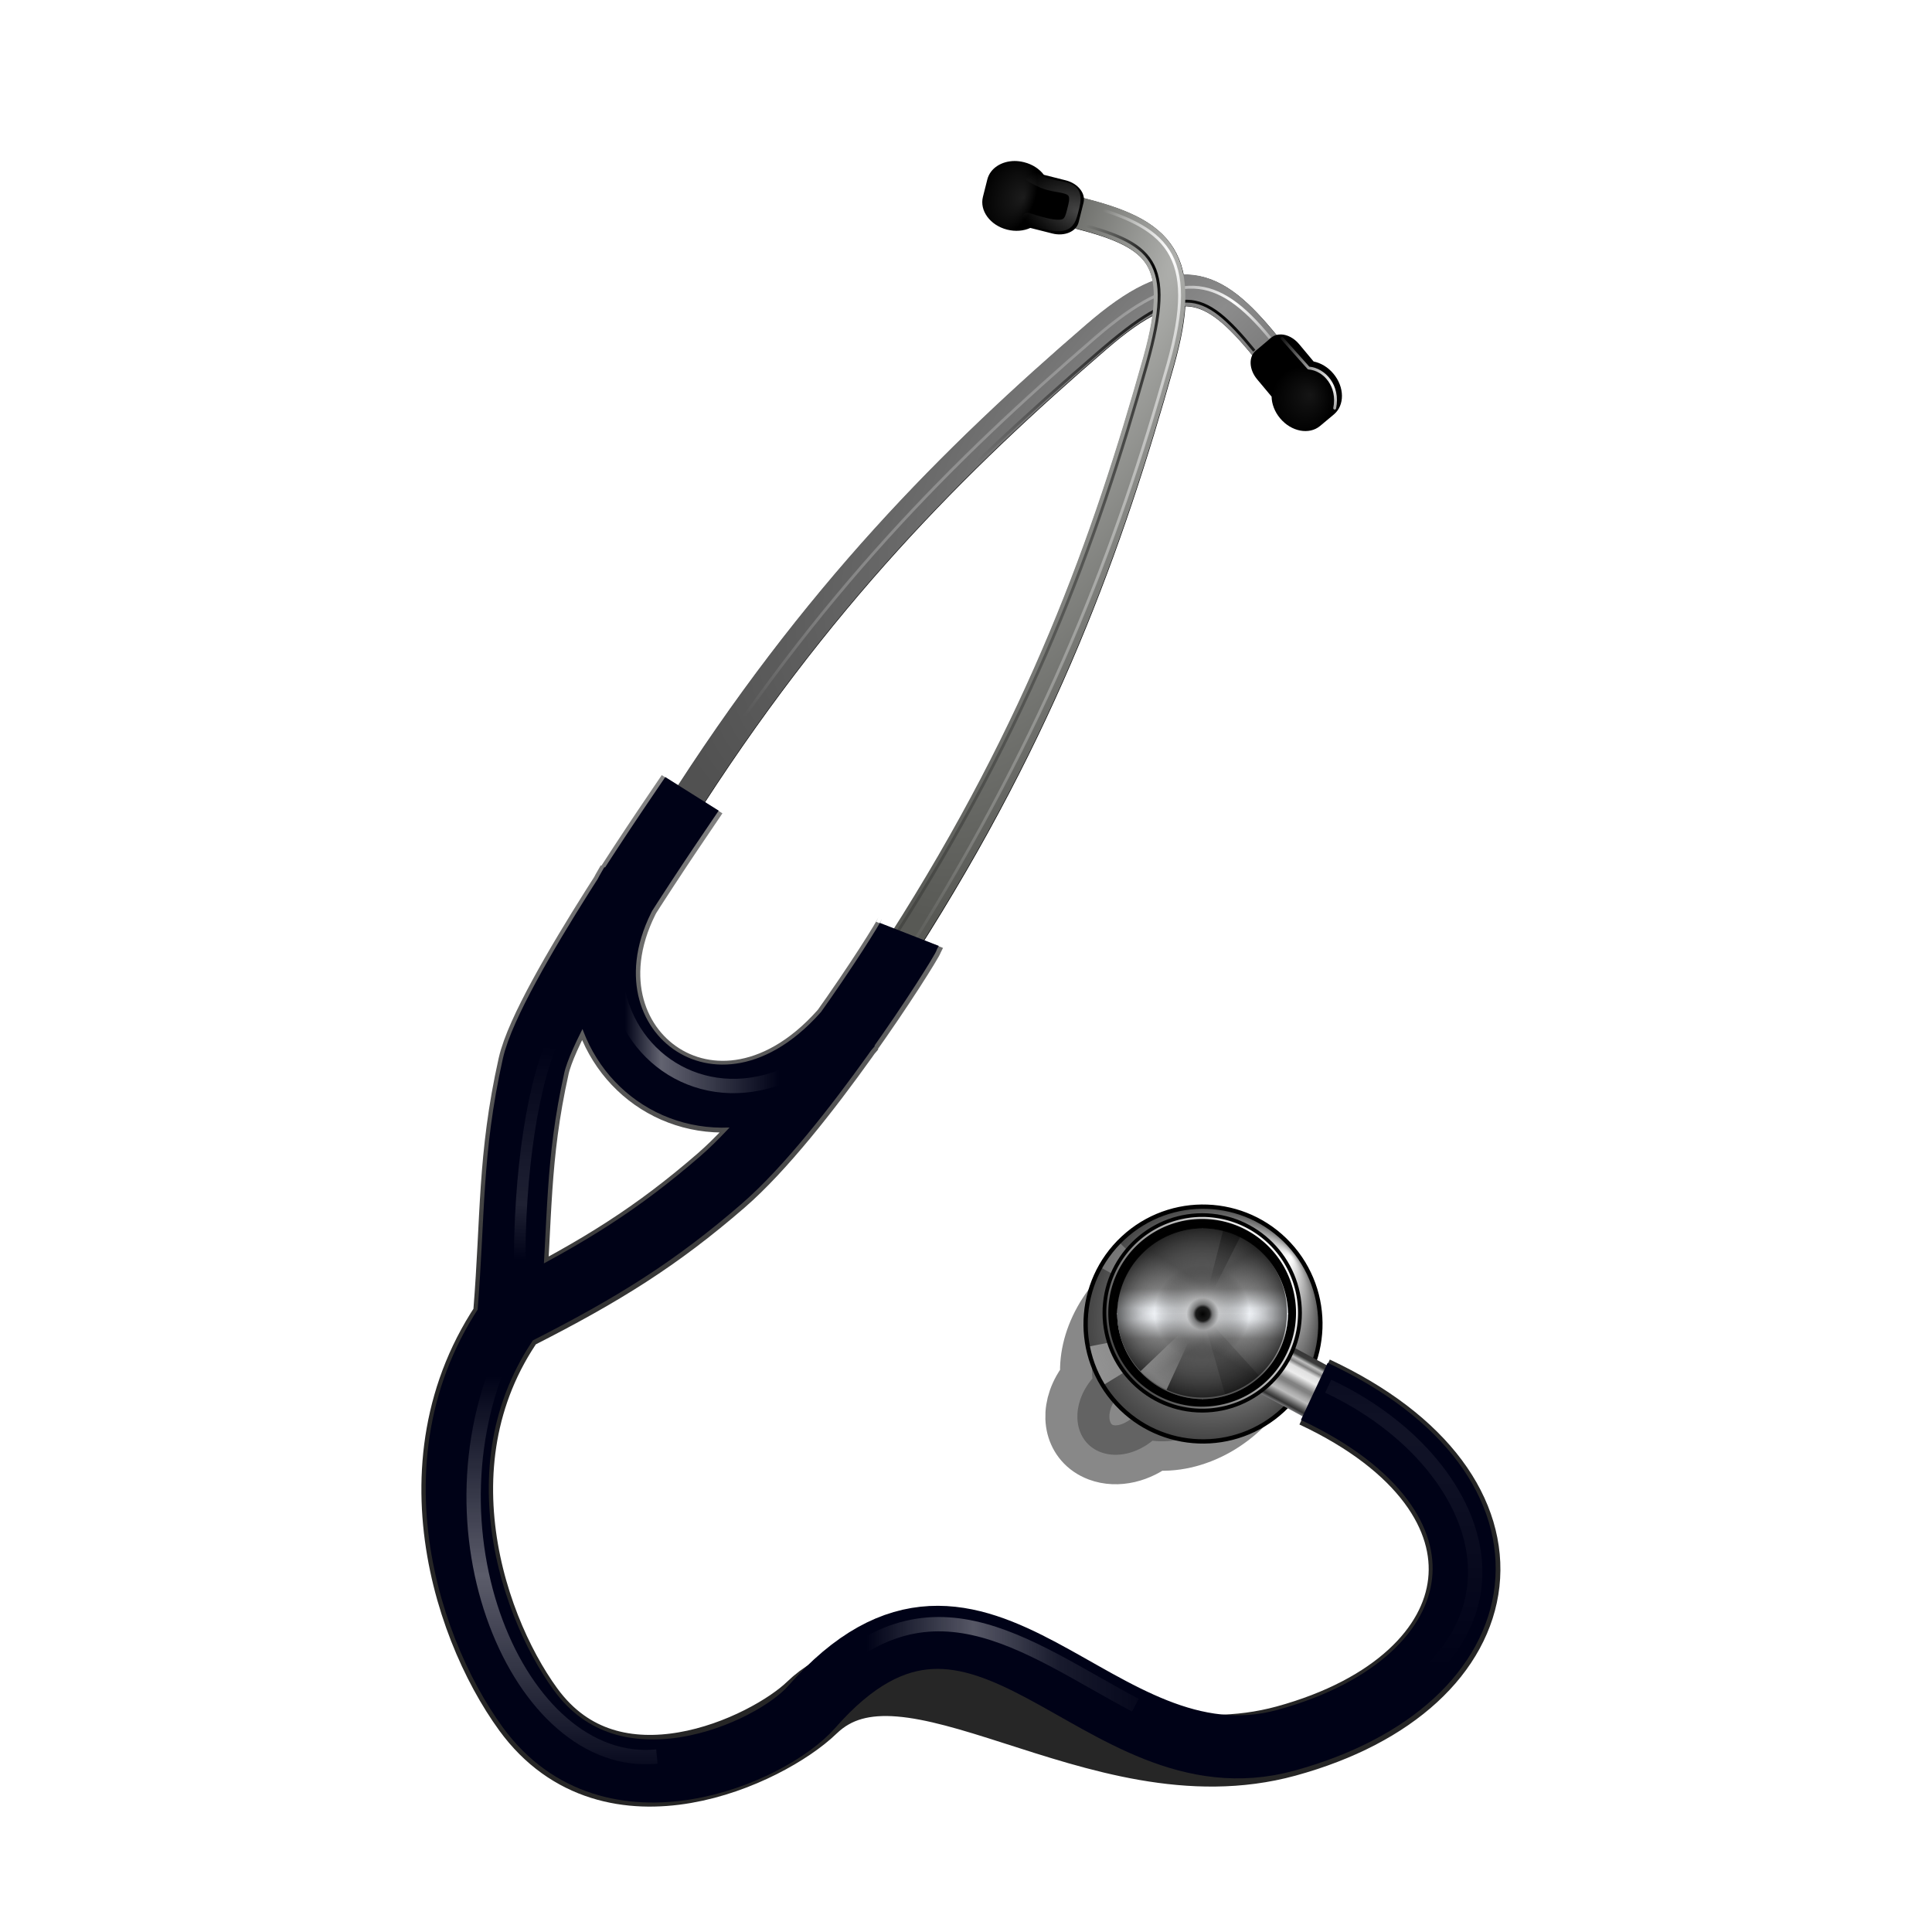 <svg:svg xmlns:dc="http://purl.org/dc/elements/1.1/" xmlns:ns2="http://creativecommons.org/ns#" xmlns:rdf="http://www.w3.org/1999/02/22-rdf-syntax-ns#" xmlns:svg="http://www.w3.org/2000/svg" height="671.594" id="svg2" style="enable-background:new" version="1.0" viewBox="-132.998 -38.866 671.594 671.594" width="671.594">
  <svg:title id="title3263">Stethoscope</svg:title>
  <svg:defs id="defs4">
    <svg:linearGradient gradientUnits="userSpaceOnUse" id="linearGradient5425" x1="491.46" x2="409.19" y1="876.5" y2="929.37">
      <svg:stop id="stop5295" offset="0" stop-color="#fff" />
      <svg:stop id="stop5297" offset="1" stop-color="#444" />
    </svg:linearGradient>
    <svg:filter color-interpolation-filters="sRGB" id="filter5427">
      <svg:feGaussianBlur id="feGaussianBlur5429" stdDeviation="0.98" />
    </svg:filter>
    <svg:radialGradient cx="455" cy="906" gradientUnits="userSpaceOnUse" id="radialGradient5431" r="49">
      <svg:stop id="stop5211" offset="0" />
      <svg:stop id="stop5219" offset=".434" stop-opacity=".883" />
      <svg:stop id="stop5221" offset=".599" stop-opacity=".439" />
      <svg:stop id="stop5213" offset="1" stop-opacity="0" />
    </svg:radialGradient>
    <svg:linearGradient gradientUnits="userSpaceOnUse" id="linearGradient3550" x1="520.43" x2="520.43" y1="621.6" y2="605.52">
      <svg:stop id="stop5099" offset="0" stop-color="#ecf2f9" />
      <svg:stop id="stop5101" offset="1" stop-color="#5c5c5c" />
    </svg:linearGradient>
    <svg:linearGradient gradientUnits="userSpaceOnUse" id="linearGradient3552" x1="538.36" x2="513.36" y1="595.56" y2="633.66">
      <svg:stop id="stop5091" offset="0" stop-color="#4c4c4c" />
      <svg:stop id="stop5093" offset="1" stop-color="#fff" stop-opacity=".937" />
    </svg:linearGradient>
    <svg:radialGradient cx="455" cy="906" fx="492.08" fy="877.89" gradientUnits="userSpaceOnUse" id="radialGradient4023" r="49.897">
      <svg:stop id="stop4019" offset="0" stop-color="#fff" />
      <svg:stop id="stop4021" offset="1" stop-color="#414141" />
    </svg:radialGradient>
    <svg:radialGradient cx="455" cy="906" gradientUnits="userSpaceOnUse" id="radialGradient4027" r="50.05">
      <svg:stop id="stop5199" offset="0" stop-color="#fff" stop-opacity=".825" />
      <svg:stop id="stop5205" offset=".546" stop-color="#393939" stop-opacity="0" />
      <svg:stop id="stop5201" offset="1" stop-opacity=".65" />
    </svg:radialGradient>
    <svg:linearGradient gradientUnits="userSpaceOnUse" id="linearGradient4047" x1="457.78" x2="457.78" y1="940.54" y2="915.6">
      <svg:stop id="stop4043" offset="0" />
      <svg:stop id="stop4045" offset="1" stop-opacity="0" />
    </svg:linearGradient>
    <svg:filter color-interpolation-filters="sRGB" height="1.209" id="filter4081" width="1.461" x="-.231" y="-.105">
      <svg:feGaussianBlur id="feGaussianBlur4083" stdDeviation="2.138" />
    </svg:filter>
    <svg:linearGradient gradientUnits="userSpaceOnUse" id="linearGradient4091" x1="472.35" x2="459.75" y1="863.96" y2="893.08">
      <svg:stop id="stop4087" offset="0" />
      <svg:stop id="stop4089" offset="1" stop-opacity="0" />
    </svg:linearGradient>
    <svg:filter color-interpolation-filters="sRGB" height="1.141" id="filter4101" width="1.302" x="-.151" y="-.07">
      <svg:feGaussianBlur id="feGaussianBlur4103" stdDeviation="1.391" />
    </svg:filter>
    <svg:linearGradient gradientTransform="matrix(.214 0 0 .161 97.014 -656.96)" gradientUnits="userSpaceOnUse" id="linearGradient5761" x1="1099.5" x2="1192.9" y1="655.65" y2="655.65">
      <svg:stop id="stop4802" offset="0" stop-color="#383838" />
      <svg:stop id="stop4804" offset=".058" stop-color="#3b3b3b" />
      <svg:stop id="stop4806" offset=".08" stop-color="#626463" />
      <svg:stop id="stop4808" offset=".124" stop-color="#bfbfbf" />
      <svg:stop id="stop4810" offset=".189" stop-color="#808080" />
      <svg:stop id="stop4812" offset=".258" stop-color="#e0e0e0" />
      <svg:stop id="stop4814" offset=".374" stop-color="#ececec" />
      <svg:stop id="stop4816" offset=".526" stop-color="#828282" />
      <svg:stop id="stop4818" offset=".573" stop-color="#818181" />
      <svg:stop id="stop4820" offset=".674" stop-color="#acacac" />
      <svg:stop id="stop4822" offset=".738" stop-color="#bcbcbc" />
      <svg:stop id="stop4824" offset=".865" stop-color="#505050" />
      <svg:stop id="stop4826" offset=".908" stop-color="#333" />
      <svg:stop id="stop4828" offset=".963" stop-color="#7a7a7c" />
      <svg:stop id="stop4830" offset="1" stop-color="#c9c6c1" />
    </svg:linearGradient>
    <svg:linearGradient gradientUnits="userSpaceOnUse" id="linearGradient5825" x1="414.54" x2="455" y1="933.22" y2="906">
      <svg:stop id="stop5821" offset="0" stop-color="#fff" />
      <svg:stop id="stop5823" offset="1" stop-color="#fff" stop-opacity="0" />
    </svg:linearGradient>
    <svg:filter color-interpolation-filters="sRGB" height="1.28" id="filter5835" width="1.21" x="-.105" y="-.14">
      <svg:feGaussianBlur id="feGaussianBlur5837" stdDeviation="1.916" />
    </svg:filter>
    <svg:clipPath clipPathUnits="userSpaceOnUse" id="clipPath5845">
      <svg:path d="m434.3 950.41a49 49 0 0 1 -27.74 -36.99l48.44-7.42z" fill="#fff" fill-rule="evenodd" id="path5847" opacity=".5" />
    </svg:clipPath>
    <svg:linearGradient gradientUnits="userSpaceOnUse" id="linearGradient5857" x1="458.34" x2="457.2" y1="953.1" y2="911.24">
      <svg:stop id="stop5853" offset="0" stop-color="#fff" />
      <svg:stop id="stop5855" offset="1" stop-color="#fff" stop-opacity="0" />
    </svg:linearGradient>
    <svg:clipPath clipPathUnits="userSpaceOnUse" id="clipPath5875">
      <svg:path d="m483.08 946.15a49 49 0 0 1 -50.88 3.221l22.8-43.37z" fill="url(#linearGradient5857)" fill-rule="evenodd" id="path5877" />
    </svg:clipPath>
    <svg:filter color-interpolation-filters="sRGB" height="1.292" id="filter5901" width="1.826" x="-.413" y="-.146">
      <svg:feGaussianBlur id="feGaussianBlur5903" stdDeviation="2.986" />
    </svg:filter>
    <svg:radialGradient cx="326.85" cy="174.06" gradientTransform="matrix(-.55 -.2 1.909 -5.254 121.77 1149.5)" gradientUnits="userSpaceOnUse" id="radialGradient6245" r="47.315">
      <svg:stop id="stop6239" offset="0" stop-color="#fff" />
      <svg:stop id="stop6241" offset="1" stop-color="#fff" stop-opacity="0" />
    </svg:radialGradient>
    <svg:radialGradient cx="294.49" cy="178.65" gradientTransform="matrix(-.556 -.227 2.452 -5.994 -6.88 1315.3)" gradientUnits="userSpaceOnUse" id="radialGradient6253" r="46.974">
      <svg:stop id="stop6249" offset="0" />
      <svg:stop id="stop6251" offset="1" stop-opacity="0" />
    </svg:radialGradient>
    <svg:filter color-interpolation-filters="sRGB" id="filter6279">
      <svg:feGaussianBlur id="feGaussianBlur6281" stdDeviation="0.429" />
    </svg:filter>
    <svg:filter color-interpolation-filters="sRGB" id="filter6291">
      <svg:feGaussianBlur id="feGaussianBlur6293" stdDeviation="0.441" />
    </svg:filter>
    <svg:radialGradient cx="285.23" cy="45.346" gradientTransform="matrix(-1.672 1.524 -.508 -.557 792.01 -220.95)" gradientUnits="userSpaceOnUse" id="radialGradient4157" r="107.8">
      <svg:stop id="stop4159" offset="0" stop-color="#8c8c8c" />
      <svg:stop id="stop4155" offset="1" stop-color="#515151" />
    </svg:radialGradient>
    <svg:radialGradient cx="316.33" cy="118.02" gradientTransform="matrix(1 0 0 .913 -27.068 82.203)" gradientUnits="userSpaceOnUse" id="radialGradient4177" r="99.173">
      <svg:stop id="stop4173" offset="0" />
      <svg:stop id="stop4175" offset="1" stop-opacity="0" />
    </svg:radialGradient>
    <svg:filter color-interpolation-filters="sRGB" id="filter4187">
      <svg:feGaussianBlur id="feGaussianBlur4189" stdDeviation="0.472" />
    </svg:filter>
    <svg:radialGradient cx="419.2" cy="144.15" fx="417.92" fy="144.87" gradientTransform="matrix(-1.139 -1.25 1.298 -1.183 710.71 842.7)" gradientUnits="userSpaceOnUse" id="radialGradient4271" r="14.215">
      <svg:stop id="stop4267" offset="0" stop-color="#fff" />
      <svg:stop id="stop4269" offset="1" stop-color="#fff" stop-opacity="0" />
    </svg:radialGradient>
    <svg:clipPath clipPathUnits="userSpaceOnUse" id="clipPath4273">
      <svg:path d="m404.5 131.59c-1.284-0.04-2.511 0.324-3.469 1.125l-5.406 4.562c-2.554 2.136-2.35 6.566 0.469 9.938l5.062 6.062c0.051 2.541 1.04 5.256 2.969 7.562 3.91 4.677 10.139 5.858 13.969 2.656l4.781-4c3.829-3.201 3.753-9.542-0.156-14.219-1.929-2.307-4.415-3.749-6.906-4.25l-5.062-6.062c-1.762-2.107-4.111-3.308-6.25-3.375z" fill-rule="evenodd" id="path4275" />
    </svg:clipPath>
    <svg:radialGradient cx="322.08" cy="77.349" gradientTransform="matrix(-1.482 -.555 .325 -.869 786.38 334.78)" gradientUnits="userSpaceOnUse" id="radialGradient4285" r="14.688">
      <svg:stop id="stop4281" offset="0" stop-color="#fff" />
      <svg:stop id="stop4283" offset="1" stop-color="#fff" stop-opacity="0" />
    </svg:radialGradient>
    <svg:clipPath clipPathUnits="userSpaceOnUse" id="clipPath4340">
      <svg:path d="m311.59 71.094c-4.627-0.001-8.596 2.507-9.594 6.438l-1.531 6.062c-1.228 4.838 2.529 9.937 8.438 11.438 2.914 0.74 5.781 0.46 8.094-0.594l7.656 1.938c4.259 1.081 8.368-0.648 9.188-3.875l1.719-6.875c0.819-3.227-1.928-6.7-6.188-7.781l-7.656-1.938c-1.53-2.029-3.929-3.635-6.844-4.375-1.108-0.281-2.214-0.437-3.281-0.438z" fill-rule="evenodd" id="path4342" />
    </svg:clipPath>
    <svg:radialGradient cx="258.55" cy="83.659" fx="248.41" fy="84.938" gradientTransform="matrix(-.505 -.192 .288 -.76 323.81 262.02)" gradientUnits="userSpaceOnUse" id="radialGradient4378" r="17.735">
      <svg:stop id="stop4374" offset="0" stop-color="#1c1c1c" />
      <svg:stop id="stop4376" offset="1" />
    </svg:radialGradient>
    <svg:radialGradient cx="344.5" cy="154.76" fx="348.98" fy="152.33" gradientTransform="matrix(.67 -2.3089e-8 2.5023e-8 .726 88.779 107.82)" gradientUnits="userSpaceOnUse" id="radialGradient4386" r="15.932">
      <svg:stop id="stop4382" offset="0" stop-color="#151515" />
      <svg:stop id="stop4384" offset="1" />
    </svg:radialGradient>
    <svg:filter color-interpolation-filters="sRGB" height="1.319" id="filter4456" width="1.417" x="-.208" y="-.16">
      <svg:feGaussianBlur id="feGaussianBlur4458" stdDeviation="1.619" />
    </svg:filter>
    <svg:filter color-interpolation-filters="sRGB" height="1.656" id="filter4468" width="1.689" x="-.344" y="-.328">
      <svg:feGaussianBlur id="feGaussianBlur4470" stdDeviation="2.776" />
    </svg:filter>
    <svg:filter color-interpolation-filters="sRGB" id="filter4509">
      <svg:feGaussianBlur id="feGaussianBlur4511" stdDeviation="0.97" />
    </svg:filter>
    <svg:linearGradient gradientUnits="userSpaceOnUse" id="linearGradient3202" x1="423.16" x2="441.58" y1="938" y2="917.74">
      <svg:stop id="stop3198" offset="0" stop-color="#fff" />
      <svg:stop id="stop3200" offset="1" stop-color="#fff" stop-opacity="0" />
    </svg:linearGradient>
    <svg:clipPath clipPathUnits="userSpaceOnUse" id="clipPath4060">
      <svg:path d="m454.08 954.99a49 49 0 0 1 -45.338 -32.818l46.26-16.17z" fill="#c00" fill-rule="evenodd" id="path4062" />
    </svg:clipPath>
    <svg:filter color-interpolation-filters="sRGB" height="1.486" id="filter4176" width="1.12" x="-.06" y="-.243">
      <svg:feGaussianBlur id="feGaussianBlur4178" stdDeviation="2.862" />
    </svg:filter>
    <svg:filter color-interpolation-filters="sRGB" height="1.438" id="filter4202" width="1.551" x="-.275" y="-.219">
      <svg:feGaussianBlur id="feGaussianBlur4204" stdDeviation="4.067" />
    </svg:filter>
    <svg:filter color-interpolation-filters="sRGB" height="1.138" id="filter4228" width="1.316" x="-.158" y="-.069">
      <svg:feGaussianBlur id="feGaussianBlur4230" stdDeviation="4.206" />
    </svg:filter>
    <svg:filter color-interpolation-filters="sRGB" id="filter4232">
      <svg:feGaussianBlur id="feGaussianBlur4234" stdDeviation="2.29" />
    </svg:filter>
    <svg:linearGradient gradientTransform="translate(-9.474 2.707)" gradientUnits="userSpaceOnUse" id="linearGradient4242" x1="197.04" x2="193.86" y1="421.12" y2="511.12">
      <svg:stop id="stop4238" offset="0" stop-color="#fff" stop-opacity="0" />
      <svg:stop id="stop4244" offset=".5" stop-color="#fff" stop-opacity=".608" />
      <svg:stop id="stop4240" offset="1" stop-color="#fff" stop-opacity="0" />
    </svg:linearGradient>
    <svg:filter color-interpolation-filters="sRGB" height="1.167" id="filter4266" width="1.227" x="-.113" y="-.083">
      <svg:feGaussianBlur id="feGaussianBlur4268" stdDeviation="2.971" />
    </svg:filter>
    <svg:filter color-interpolation-filters="sRGB" height="1.349" id="filter4288" width="1.183" x="-.091" y="-.175">
      <svg:feGaussianBlur id="feGaussianBlur4290" stdDeviation="2.371" />
    </svg:filter>
    <svg:filter color-interpolation-filters="sRGB" height="1.109" id="filter4332" width="1.797" x="-.399" y="-.055">
      <svg:feGaussianBlur id="feGaussianBlur4334" stdDeviation="1.917" />
    </svg:filter>
    <svg:linearGradient gradientUnits="userSpaceOnUse" id="linearGradient4401" x1="26.411" x2="22.868" y1="442.28" y2="516.91">
      <svg:stop id="stop4320" offset="0" stop-color="#fff" stop-opacity="0" />
      <svg:stop id="stop4326" offset=".742" stop-color="#fff" stop-opacity=".262" />
      <svg:stop id="stop4322" offset="1" stop-color="#fff" stop-opacity="0" />
    </svg:linearGradient>
    <svg:linearGradient gradientUnits="userSpaceOnUse" id="linearGradient4404" x1="389.31" x2="389.31" y1="526.71" y2="660.25">
      <svg:stop id="stop4126" offset="0" stop-color="#fff" stop-opacity="0" />
      <svg:stop id="stop4132" offset=".396" stop-color="#fff" />
      <svg:stop id="stop4128" offset="1" stop-color="#fff" stop-opacity="0" />
    </svg:linearGradient>
    <svg:linearGradient gradientUnits="userSpaceOnUse" id="linearGradient4407" x1="168.81" x2="271.84" y1="659.32" y2="659.32">
      <svg:stop id="stop4156" offset="0" stop-color="#fff" stop-opacity="0" />
      <svg:stop id="stop4162" offset=".363" stop-color="#fff" stop-opacity=".78" />
      <svg:stop id="stop4180" offset=".647" stop-color="#fff" stop-opacity=".225" />
      <svg:stop id="stop4158" offset="1" stop-color="#fff" stop-opacity="0" />
    </svg:linearGradient>
    <svg:linearGradient gradientUnits="userSpaceOnUse" id="linearGradient4410" x1="1.501" x2="1.501" y1="558.61" y2="701.62">
      <svg:stop id="stop4220" offset="0" stop-color="#fff" stop-opacity="0" />
      <svg:stop id="stop4226" offset=".486" stop-color="#fff" stop-opacity=".423" />
      <svg:stop id="stop4222" offset="1" stop-color="#fff" stop-opacity="0" />
    </svg:linearGradient>
    <svg:linearGradient gradientTransform="translate(0 -3.828)" gradientUnits="userSpaceOnUse" id="linearGradient4413" x1="84.474" x2="138.33" y1="445.09" y2="445.09">
      <svg:stop id="stop4272" offset="0" stop-color="#fff" stop-opacity="0" />
      <svg:stop id="stop4278" offset=".233" stop-color="#fff" />
      <svg:stop id="stop4274" offset="1" stop-color="#fff" stop-opacity="0" />
    </svg:linearGradient>
    <svg:filter color-interpolation-filters="sRGB" id="filter4461">
      <svg:feGaussianBlur id="feGaussianBlur4463" stdDeviation="6.92" />
    </svg:filter>
    <svg:linearGradient gradientUnits="userSpaceOnUse" id="linearGradient4474" x1="-49.955" x2="-49.955" y1="562.28" y2="80.903">
      <svg:stop id="stop4470" offset="0" />
      <svg:stop id="stop4472" offset="1" stop-opacity="0" />
    </svg:linearGradient>
    <svg:filter color-interpolation-filters="sRGB" height="1.415" id="filter4535" width="1.45" x="-.225" y="-.208">
      <svg:feGaussianBlur id="feGaussianBlur4537" stdDeviation="6.163" />
    </svg:filter>
    <svg:radialGradient cx="315.16" cy="181.58" gradientTransform="matrix(-.926 -.368 1.803 -4.543 243.55 1104.6)" gradientUnits="userSpaceOnUse" id="radialGradient4547" r="51.939">
      <svg:stop id="stop4163" offset="0" stop-color="#b1b2af" />
      <svg:stop id="stop4165" offset="1" stop-color="#585955" />
    </svg:radialGradient>
    <svg:radialGradient cx="304.46" cy="43.48" gradientTransform="matrix(-1.735 1.392 -.168 -.209 833.63 -231.42)" gradientUnits="userSpaceOnUse" id="radialGradient4559" r="103.5">
      <svg:stop id="stop4141" offset="0" stop-color="#fff" />
      <svg:stop id="stop4143" offset="1" stop-color="#fff" stop-opacity="0" />
    </svg:radialGradient>
    <svg:filter color-interpolation-filters="sRGB" id="filter4584">
      <svg:feGaussianBlur id="feGaussianBlur4586" stdDeviation="2.028" />
    </svg:filter>
  </svg:defs>
  <svg:g id="layer6" transform="translate(0,-120)">
    <svg:path d="m163.22 436.82c-46.041 55.765-110.19 6.289-76.434-49.75m-39.871 149.86c29.596-15.044 48.723-27.015 71.095-46.388 27.058-23.431 64.317-82.012 65.749-85.677m-139.64 131.71c2.674-33.223 1.419-53.934 8.543-85.915 5.045-22.644 53.667-92.311 55.255-94.832m217.05 208.43c76.408 35.753 65.6 100.99-9.899 121.68-66.266 18.16-131.63-44.22-165.42-11.61-15.357 14.823-69.631 40.693-98.85 0.6-21.869-30.008-43.191-95.863 1.371-146.04" fill="none" filter="url(#filter4461)" id="path4415" opacity=".92" stroke="url(#linearGradient4474)" stroke-width="25" transform="matrix(.997 0 0 .997 -.01 2.46)" />
    <svg:path d="m287.12 517.94c-12.157 0.375-25.145 9.066-32.094 22.625-3.636 7.096-5.067 14.442-4.5 21.031-0.934 1.198-1.78 2.501-2.5 3.906-4.811 9.388-2.442 19.543 5.281 22.688 5.42 2.207 12.027 0.379 17.156-4.156 13.246 1.774 28.498-7.279 36.25-22.406 8.894-17.356 4.528-36.154-9.75-41.969-3.123-1.272-6.44-1.824-9.844-1.719z" filter="url(#filter4535)" id="path4476" opacity=".68" stroke="#000" stroke-linecap="round" stroke-linejoin="round" stroke-width="21.243" transform="matrix(1.048 0 0 .964 -15.81 18.933)" />
    <svg:path d="m106.59 364.07c48.19-76.126 93.351-119.5 142.93-162.27 28.394-24.496 36.094-22.988 54.417-0.601" fill="none" filter="url(#filter4187)" id="path4551" stroke="url(#radialGradient4177)" transform="matrix(.997 0 0 .997 -.01 2.46)" />
    <svg:path d="m90.655 405.36c42.558-67.229 85.095-109.43 128.88-147.21 25.075-21.634 35.622-17.023 51.804 2.748m-111.3 184.14c42.81-67.069 62.97-123.5 78.589-179.18 8.945-31.887 0.294-39.48-24.475-45.74" fill="none" filter="url(#filter4584)" id="path4563" stroke="#000" stroke-width="9.714" transform="matrix(1.129 0 0 1.129 .394 -93.213)" />
  </svg:g>
  <svg:g id="layer2" transform="translate(0,-120)">
    <svg:path d="m504 906c0 27.062-21.938 49-49 49s-49-21.938-49-49 21.938-49 49-49 49 21.938 49 49z" fill="url(#radialGradient4023)" fill-rule="evenodd" id="path5235" transform="matrix(.833 -.001 .001 .833 -94.952 -212.81)" />
    <svg:path clip-path="url(#clipPath5845)" d="m418.68 938.89c-2.945-3.253-5.44-6.887-7.418-10.805l43.74-22.08z" fill="url(#linearGradient5825)" fill-rule="evenodd" filter="url(#filter5835)" id="path5809" opacity=".5" transform="matrix(.267 .789 -.789 .267 878.38 -59.444)" />
    <svg:path clip-path="url(#clipPath5875)" d="m465.88 953.78c-5.69 1.295-11.566 1.564-17.351 0.793l6.47-48.57z" fill="url(#linearGradient5857)" fill-rule="evenodd" filter="url(#filter5901)" id="path5849" opacity=".639" transform="matrix(.267 .789 -.789 .267 878.38 -59.444)" />
    <svg:path d="m504 906c0 27.062-21.938 49-49 49s-49-21.938-49-49 21.938-49 49-49 49 21.938 49 49z" fill="none" id="path5839" stroke="#000" stroke-width="1.794" transform="matrix(.567 .61 -.61 .567 579.86 -249.86)" />
  </svg:g>
  <svg:g id="layer1" transform="translate(0,-120)">
    <svg:path d="m102.7 364.24c48.027-75.868 96.03-123.49 145.44-166.12 28.298-24.413 40.199-19.21 58.46 3.101" fill="none" id="path5775" stroke="url(#radialGradient4157)" stroke-width="10.963" />
    <svg:rect fill="url(#linearGradient5761)" fill-rule="evenodd" height="28.689" id="rect5747" rx="0" ry="1.224" transform="rotate(118.48)" width="19.629" x="331.96" y="-565.74" />
    <svg:path d="m106.59 364.07c48.19-76.126 93.351-119.5 142.93-162.27 28.394-24.496 36.094-22.988 54.417-0.601" fill="none" filter="url(#filter4187)" id="path4169" stroke="url(#radialGradient4177)" transform="matrix(.997 0 0 .997 -.01 2.46)" />
    <svg:path d="m104.12 361.59c48.19-76.126 94.942-122.32 144.52-165.1 28.394-24.496 42.458-22.104 60.781 0.283" fill="none" filter="url(#filter4509)" id="path3365" stroke="url(#radialGradient4559)" transform="matrix(.997 0 0 .997 -.01 2.46)" />
    <svg:path d="m181 409.01c48.311-75.687 71.061-139.37 88.687-202.2 10.095-35.984 0.332-44.552-27.62-51.617" fill="none" id="path5777" stroke="url(#radialGradient4547)" stroke-width="10.963" />
    <svg:path d="m184.26 408.8c47.475-75.945 71.771-139.53 89.601-203 10.862-38.668-0.576-47.883-30.214-55.856" fill="none" filter="url(#filter6291)" id="path6188" stroke="url(#radialGradient6245)" transform="matrix(.997 0 0 .997 -.01 2.46)" />
    <svg:path d="m177.81 406.62c48.475-75.945 71.047-137.83 88.734-200.87 10.129-36.107 2.189-42.229-25.858-49.318" fill="none" filter="url(#filter6279)" id="path6211" stroke="url(#radialGradient6253)" transform="matrix(.997 0 0 .997 -.01 2.46)" />
    <svg:path d="m58.11 529.6c60.22-17.34 106.11-84.04 117.01-113.42" fill="none" filter="url(#filter4266)" id="path4519" opacity=".24" stroke="url(#linearGradient4242)" stroke-width="5" transform="matrix(.997 0 0 .997 -.01 2.46)" />
    <svg:path d="m162.66 437.79c-45.89 55.58-109.82 6.27-76.18-49.58m-39.735 149.36c29.496-14.993 48.557-26.923 70.854-46.231 26.967-23.351 64.099-81.734 65.526-85.386m-139.16 131.27c2.665-33.111 1.414-53.751 8.515-85.623 5.028-22.568 53.485-91.998 55.067-94.511m216.32 207.72c76.148 35.632 65.377 100.65-9.865 121.27-66.041 18.098-105.56-79.138-164.86-11.571-14.031 15.988-69.395 40.555-98.515 0.598-21.795-29.906-43.045-95.538 1.366-145.54" fill="none" id="path5770" stroke="#000217" stroke-width="21.925" />
    <svg:path d="m144.44 451.92c-28.17 14.57-56.336-0.72-62.251-26.96" fill="none" filter="url(#filter4288)" id="path4521" opacity=".62" stroke="url(#linearGradient4413)" stroke-width="5" transform="matrix(.997 0 0 .997 -.01 2.46)" />
    <svg:path d="m95.641 691.35c-48.256 4.79-84.302-80.23-50.905-146.22" fill="none" filter="url(#filter4228)" id="path4068" opacity=".92" stroke="url(#linearGradient4410)" stroke-width="5" transform="matrix(.997 0 0 .997 -.01 2.46)" />
    <svg:path d="m47.801 522.09c-0.28-33.542 4.461-67.585 13.398-84.303" fill="none" filter="url(#filter4332)" id="path4308" opacity=".68" stroke="url(#linearGradient4401)" stroke-linecap="round" stroke-linejoin="round" stroke-width="4" transform="matrix(.997 0 0 .997 -.01 2.46)" />
    <svg:path d="m262.47 673.44c-38.4-20.3-73.53-50.24-114.84-3.17" fill="none" filter="url(#filter4176)" id="path4066" opacity=".66" stroke="url(#linearGradient4407)" stroke-width="5" transform="matrix(.997 0 0 .997 -.01 2.46)" />
    <svg:path d="m329.71 562.23c57.878 27.083 83.645 97.137-15.09 125.88" fill="none" filter="url(#filter4232)" id="path4513" opacity=".26" stroke="url(#linearGradient4404)" stroke-width="5" transform="matrix(.997 0 0 .997 -.01 2.46)" />
  </svg:g>
  <svg:g id="layer5" transform="translate(0,-120)">
    <svg:path d="m219.77 137.1c-4.611-0.001-8.566 2.498-9.561 6.416l-1.526 6.042c-1.224 4.822 2.521 9.904 8.409 11.399 2.905 0.737 5.762 0.458 8.066-0.592l7.63 1.931c4.245 1.078 8.34-0.646 9.156-3.862l1.713-6.852c0.817-3.216-1.922-6.677-6.167-7.755l-7.63-1.931c-1.525-2.022-3.916-3.623-6.821-4.36-1.104-0.28-2.206-0.436-3.27-0.436z" fill="url(#radialGradient4378)" fill-rule="evenodd" id="path4370" />
    <svg:path d="m312.36 197.39c-1.279-0.04-2.502 0.323-3.457 1.121l-5.388 4.547c-2.546 2.128-2.342 6.544 0.467 9.904l5.045 6.042c0.051 2.532 1.037 5.238 2.959 7.537 3.897 4.661 10.105 5.838 13.921 2.647l4.765-3.986c3.817-3.191 3.741-9.51-0.156-14.171-1.922-2.299-4.4-3.736-6.883-4.236l-5.045-6.042c-1.756-2.1-4.097-3.297-6.229-3.364z" fill="url(#radialGradient4386)" fill-rule="evenodd" id="path5797" />
    <svg:path clip-path="url(#clipPath4273)" d="m404.66 132.89 9.235 10.36c5.615 0.448 10.666 6.299 9.11 13.994" fill="none" filter="url(#filter4456)" id="path4191" stroke="url(#radialGradient4271)" stroke-linecap="round" stroke-linejoin="round" transform="matrix(.997 0 0 .997 -90.769 66.243)" />
    <svg:path clip-path="url(#clipPath4340)" d="m316 91.125c14.624 4.809 14.442 2.022 16.03-4.21 2.091-8.206-4.887-5.806-10.906-8.401-5.078-2.19-8.062-5.264-8.062-5.264" fill="none" filter="url(#filter4468)" id="path4262" opacity=".528" stroke="url(#radialGradient4285)" stroke-linecap="round" stroke-linejoin="round" stroke-width="4" transform="matrix(.997 0 0 .997 -90.769 66.243)" />
  </svg:g>
  <svg:g id="layer3" transform="translate(0,-120)">
    <svg:path d="m284.91 504.36c-18.286 0-33.153 14.867-33.153 33.153s14.867 33.153 33.153 33.153 33.153-14.867 33.153-33.153-14.867-33.153-33.153-33.153zm0 3.447c16.429 0 29.705 13.276 29.705 29.705s-13.276 29.705-29.705 29.705-29.705-13.276-29.705-29.705 13.276-29.705 29.705-29.705z" id="path5187" opacity=".99" stroke="#000" stroke-width="2.99" style="block-progression:tb;color:#000000;enable-background:accumulate;text-transform:none;text-indent:0" />
    <svg:path d="m504 906a49 49 0 1 1 -98 0 49 49 0 1 1 98 0z" fill="none" filter="url(#filter5427)" id="path5281" opacity=".99" stroke="url(#linearGradient5425)" stroke-width="1.044" transform="matrix(.673 0 0 .673 -21.323 -72.251)" />
    <svg:g fill-rule="evenodd" id="g3530" transform="matrix(.997 0 0 .997 -46.718 -213.87)">
      <svg:g id="g3488" transform="translate(0 0)">
        <svg:g id="g3474">
          <svg:path d="m478 626.66a70.711 70.711 0 0 1 70.711 -70.711l-0 70.711z" fill="url(#linearGradient3550)" id="path5087" transform="matrix(.424 0 0 .424 100.31 488.47)" />
          <svg:path d="m478 626.66a70.711 70.711 0 0 1 70.711 -70.711l-0 70.711z" fill="url(#linearGradient3552)" id="path5038" opacity=".5" transform="matrix(.424 0 0 .424 100.31 488.47)" />
        </svg:g>
        <svg:g id="g3478" transform="matrix(-1 0 0 1 665.51 0)">
          <svg:path d="m478 626.66a70.711 70.711 0 0 1 70.711 -70.711l-0 70.711z" fill="url(#linearGradient3550)" id="path3480" transform="matrix(.424 0 0 .424 100.31 488.47)" />
          <svg:path d="m478 626.66a70.711 70.711 0 0 1 70.711 -70.711l-0 70.711z" fill="url(#linearGradient3552)" id="path3482" opacity=".5" transform="matrix(.424 0 0 .424 100.31 488.47)" />
        </svg:g>
      </svg:g>
      <svg:g id="g3508" transform="matrix(1 0 0 -1 0 1507.9)">
        <svg:g id="g3510">
          <svg:path d="m478 626.66a70.711 70.711 0 0 1 70.711 -70.711l-0 70.711z" fill="url(#linearGradient3550)" id="path3512" transform="matrix(.424 0 0 .424 100.31 488.47)" />
          <svg:path d="m478 626.66a70.711 70.711 0 0 1 70.711 -70.711l-0 70.711z" fill="url(#linearGradient3552)" id="path3514" opacity=".5" transform="matrix(.424 0 0 .424 100.31 488.47)" />
        </svg:g>
        <svg:g id="g3516" transform="matrix(-1 0 0 1 665.51 0)">
          <svg:path d="m478 626.66a70.711 70.711 0 0 1 70.711 -70.711l-0 70.711z" fill="url(#linearGradient3550)" id="path3518" transform="matrix(.424 0 0 .424 100.31 488.47)" />
          <svg:path d="m478 626.66a70.711 70.711 0 0 1 70.711 -70.711l-0 70.711z" fill="url(#linearGradient3552)" id="path3520" opacity=".5" transform="matrix(.424 0 0 .424 100.31 488.47)" />
        </svg:g>
      </svg:g>
    </svg:g>
    <svg:path d="m467.2 858.54a49 49 0 0 1 9.872 3.709l-22.07 43.75z" fill="url(#linearGradient4091)" fill-rule="evenodd" filter="url(#filter4101)" id="path5223" opacity=".62" transform="matrix(.603 0 0 .603 10.48 -8.925)" />
    <svg:path d="m504 906a49 49 0 1 1 -98 0 49 49 0 1 1 98 0z" fill="url(#radialGradient4027)" fill-rule="evenodd" id="path4025" opacity=".99" transform="matrix(.603 0 0 .603 10.48 -8.925)" />
    <svg:path d="m468.9 952.99a49 49 0 0 1 -22.251 1.298l8.35-48.29z" fill="url(#linearGradient4047)" fill-rule="evenodd" filter="url(#filter4081)" id="path4031" opacity=".44" transform="matrix(.543 -.262 .262 .543 -199.72 164.65)" />
    <svg:path d="m504 906a49 49 0 1 1 -98 0 49 49 0 1 1 98 0z" fill="url(#radialGradient5431)" fill-rule="evenodd" id="path5207" opacity=".99" transform="matrix(.115 0 0 .115 232.77 433.71)" />
    <svg:path clip-path="url(#clipPath4060)" d="m434.54 950.52a49 49 0 0 1 -14.99 -10.69l35.45-33.83z" fill="url(#linearGradient3202)" fill-rule="evenodd" filter="url(#filter4202)" id="path3192" opacity=".611" transform="matrix(.603 0 0 .603 10.48 -8.925)" />
  </svg:g>
</svg:svg>